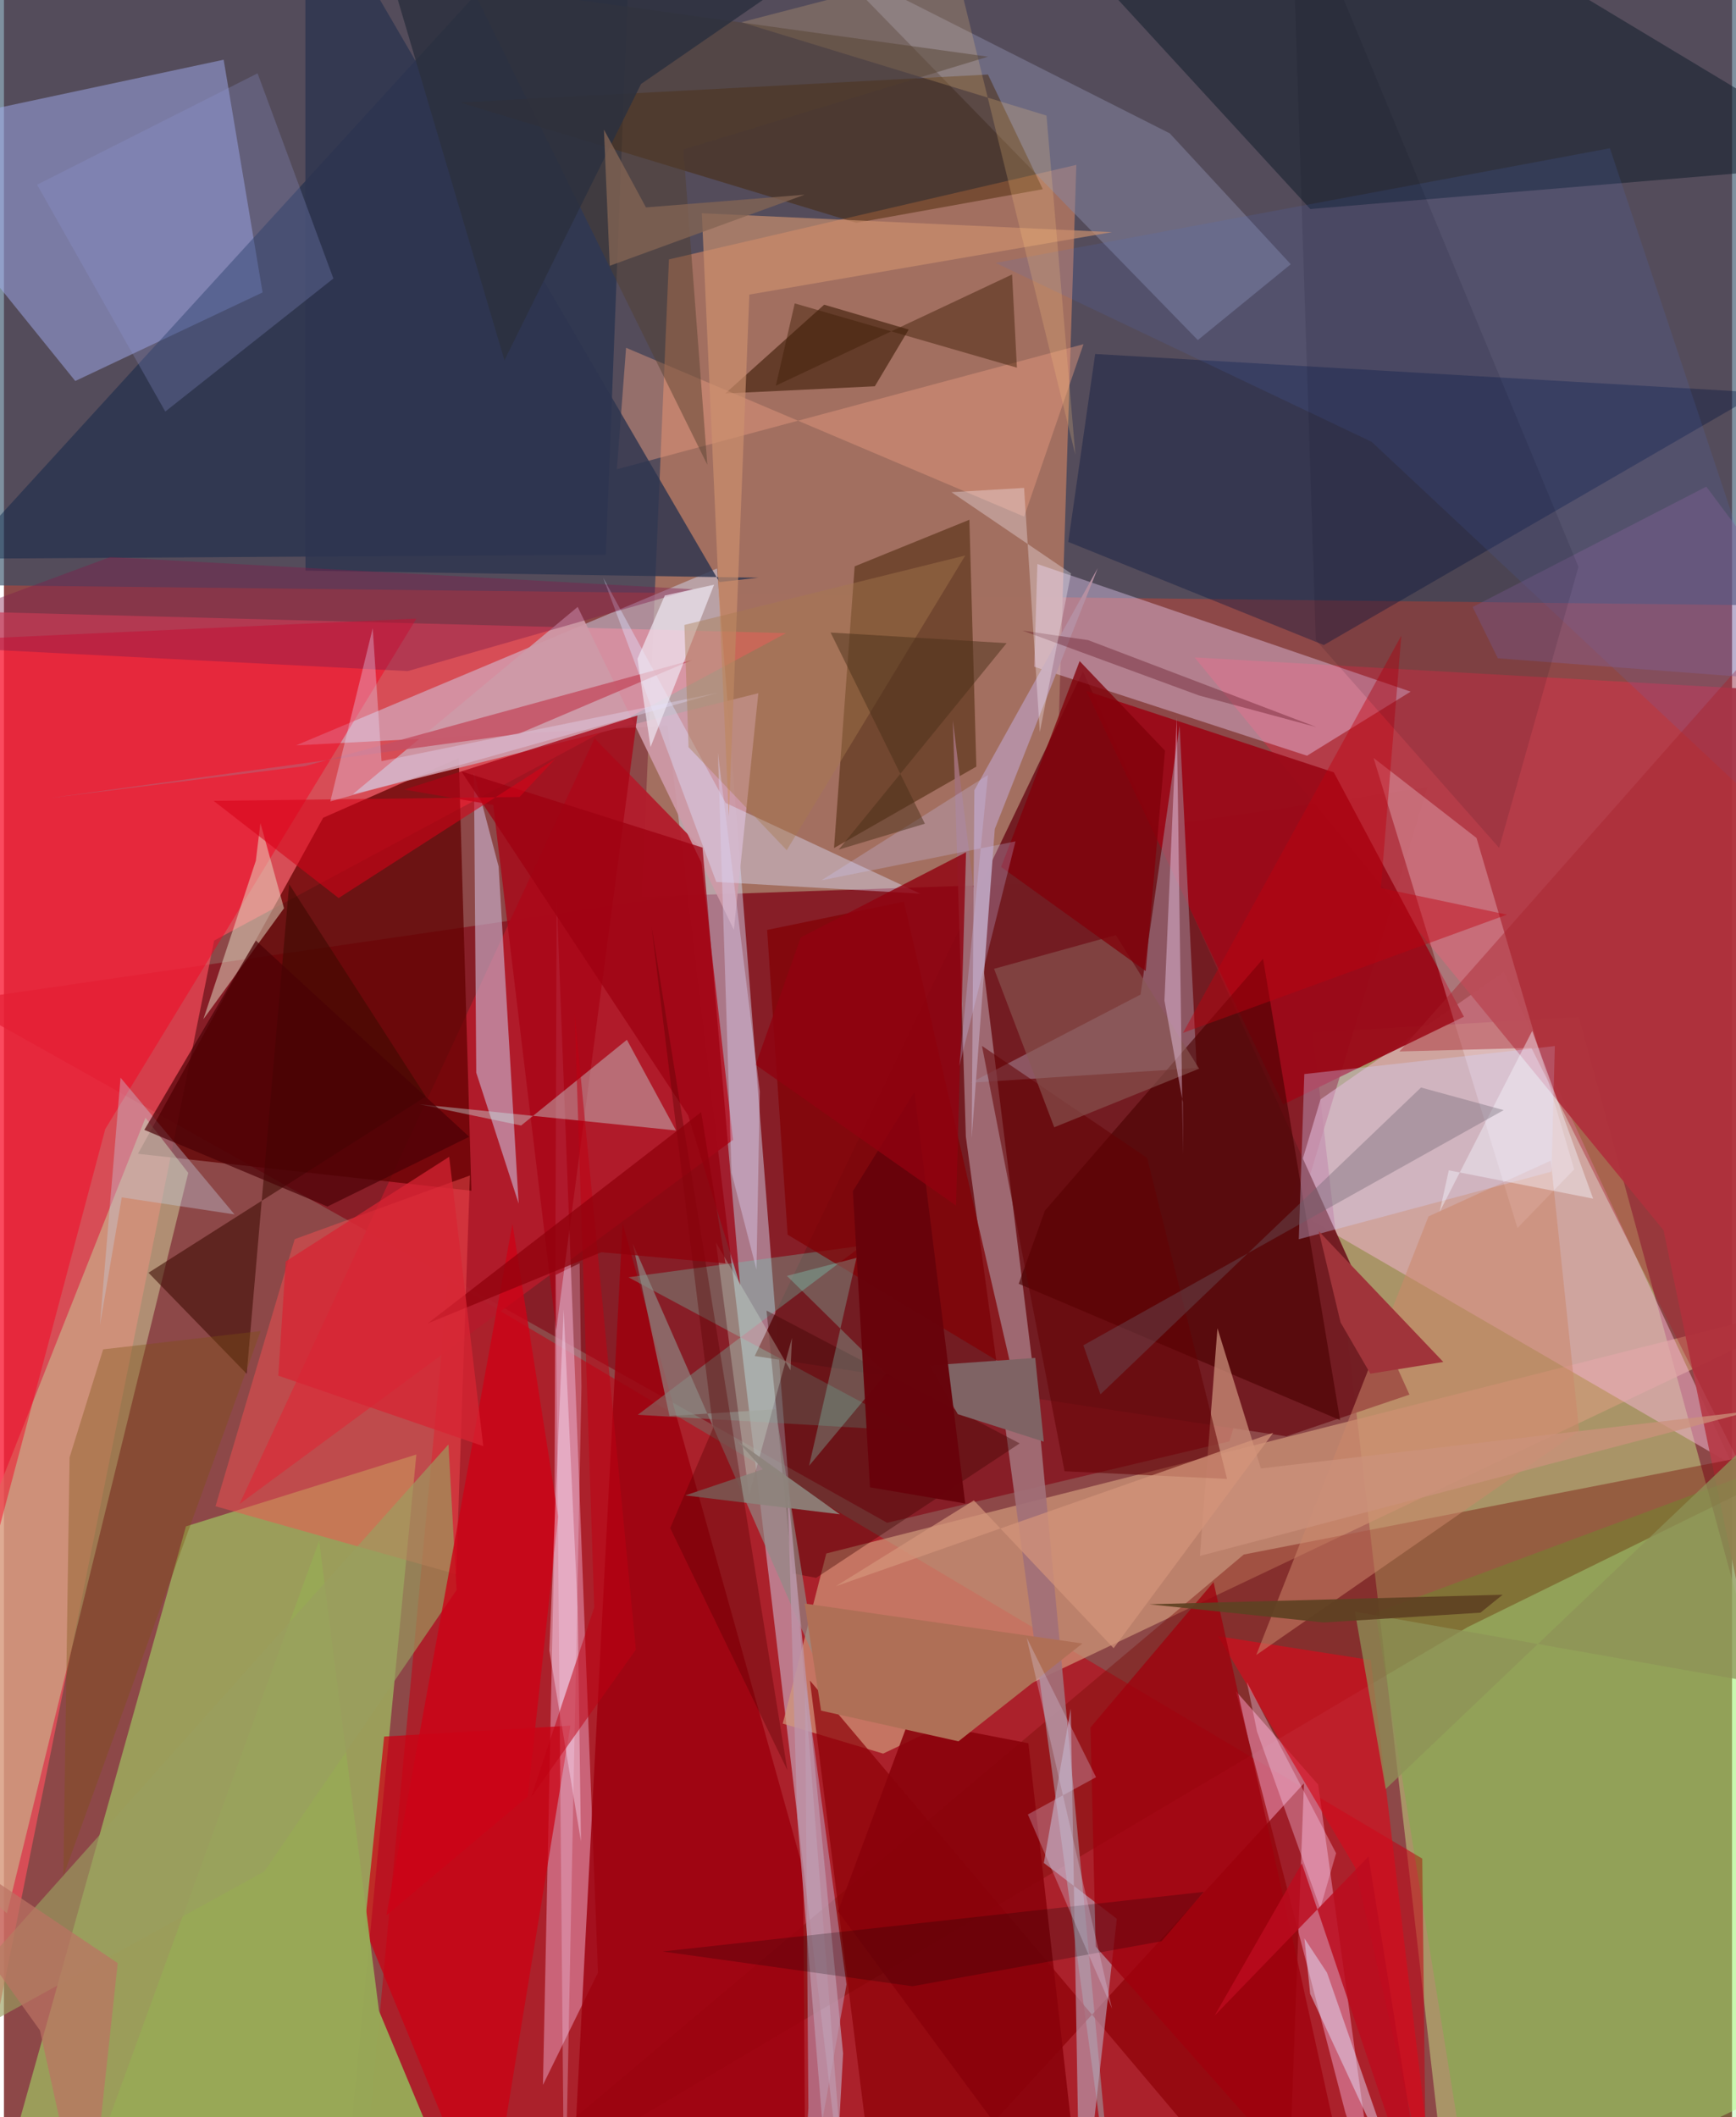 <svg xmlns="http://www.w3.org/2000/svg" width="228" height="278" viewBox="0 0 836 1024"><path fill="#8d4848" d="M0 0h836v1024H0z"/><path fill="#cdf691" fill-opacity=".439" d="M633.152 499.384L700.548 1086 898 991.512 761.886 491.886z"/><path fill="#324e67" fill-opacity=".627" d="M-13.043-51.85L892.859-62l-50.65 354.672-888.248-10.03z"/><path fill="#c30215" fill-opacity=".561" d="M214.984 619.165L686.14 898.938l2.015 181.806L171.342 1086z"/><path fill="#850d1a" fill-opacity=".702" d="M427.264 736.514l165.582-39.365 95.783-316.406-711.368 103.462z"/><path fill="#a37061" fill-opacity=".996" d="M308.622 433.771l199.188-6.805 10.98-347.22-197.093 45.719z"/><path fill="#ff505e" fill-opacity=".651" d="M-62 294.596l440.34 11.63-276.668 148.69L-5.056 985.311z"/><path fill="#a9f06d" fill-opacity=".51" d="M199.508 703.49l-32.843 340.316L-9.35 1086l97.396-347.752z"/><path fill="#d0d5ec" fill-opacity=".49" d="M344.964 274.958L141.3 360.513l179.702-9.501L408.553 1086z"/><path fill="#d19b7c" fill-opacity=".682" d="M892.61 626.285L425.322 848.156l-48.572-14.513 21.077-82.281z"/><path fill="#a6b1f7" fill-opacity=".471" d="M106.28 28.892L-62 64.817l96.495 119.46 90.623-42.838z"/><path fill="#efb1cd" fill-opacity=".549" d="M836.147 708.448L621.348 583.821l15.575-52.095 88.664-61.57z"/><path fill="#b31b2b" fill-opacity=".937" d="M336.546 409.363l16.15 141.971-238.692 176.043L285.73 357.13z"/><path fill="#620001" fill-opacity=".741" d="M220.015 366.633l6.112 209.283-161.314-17.862 89.617-162.526z"/><path fill="#001d43" fill-opacity=".42" d="M-20.95 270.254L282.403-62l21.55 2.466-12.776 327.817z"/><path fill="#721c22" fill-opacity=".98" d="M521.982 324.721l157.952 349.804-59.52 20.18L363.2 655.854z"/><path fill="#b63c48" fill-opacity=".945" d="M898 336.25l-48.525 483.056-46.605-224.248-226.865-277.085z"/><path fill="#d8829d" fill-opacity=".675" d="M287.367 954.097l-26.62 54.308 5.51-262.724 1.136-311.096z"/><path fill="#c8bf91" fill-opacity=".592" d="M89.163 567.273L1.437 925.422-62 869.907 68.456 540.605z"/><path fill="#f1d6fc" fill-opacity=".388" d="M630.387 365.515l-131.97-43.038 1.531-49.683 180.566 61.724z"/><path fill="#f60220" fill-opacity=".475" d="M-61.049 311.133l260.57-11.936L49.02 546.054-37.658 872.4z"/><path fill="#0c1a29" fill-opacity=".506" d="M763.369-2.084l-225.602.59 94.213 102.593L898 78.902z"/><path fill="#780b05" fill-opacity=".4" d="M898 693.73l-298.204 58.137L202.823 1086l505.346-299.069z"/><path fill="#583117" fill-opacity=".643" d="M470.412 370.777l-3.368-119.392-55.5 22.539-9.981 136.252z"/><path fill="#ce6d85" fill-opacity=".867" d="M648.83 1021.448l-52.866-203.505 39.806 45.189 28.346 205.193z"/><path fill="#a27078" fill-opacity=".914" d="M465.34 549.73l72.697 535.497-38.165-406.833-40.82-329.965z"/><path fill="#c8afca" fill-opacity=".647" d="M228.476 518.803l-1.097-144.947 11.923 45.25 9.695 163.02z"/><path fill="#9b0a18" fill-opacity=".957" d="M618.872 534.205l-95.267-200.04 119.756 39.396 62.91 118.183z"/><path fill="#a18493" fill-opacity=".565" d="M549.853 481.042l-82.136 42.632 109.297-7.119-8.265-165.587z"/><path fill="#00133f" fill-opacity=".361" d="M638.519 311.992L514.894 262.11l13.01-90.898 321.52 18.67z"/><path fill="#f64e51" fill-opacity=".475" d="M140.651 599.336l-38.308 129.178 116.424 32.865 6.659-192.838z"/><path fill="#9d000e" fill-opacity=".839" d="M387.837 1086l-112.61-30.728 24.05-463.598 87.364 312.51z"/><path fill="#8d0007" fill-opacity=".698" d="M389.904 812.828L620.563 1086l8.333-223.44L424.107 1086z"/><path fill="#8584a1" fill-opacity=".529" d="M577.559 164.492l44.964-36.686-58.534-63.311-165.108-83.42z"/><path fill="#442300" fill-opacity=".459" d="M220.621 49.563l255.424-13.511 26.513 55.46-90.254 16.26z"/><path fill="#cc0013" fill-opacity=".722" d="M234.238 1078.123l39.776-243.5-90.088 5.297-9.463 92.651z"/><path fill="#11ef00" fill-opacity=".149" d="M862.203 1086L898 692.82l-234.432 87.23L712.776 1086z"/><path fill="#ce99a7" fill-opacity=".933" d="M353.105 449.7l11.833-114.414-196.205 48.897 108.829-90.652z"/><path fill="#a80415" fill-opacity=".769" d="M236.695 389.347l30.455 254.125 39.296-297.383-112.826 35.784z"/><path fill="#fff6ff" fill-opacity=".267" d="M732.19 593.958l-69.62-227.382 49.814 38.72 47.236 160.291z"/><path fill="#bfcff4" fill-opacity=".392" d="M389.167 1019.458l-3.95 66.542 22.39-126.196-20.1-147.715z"/><path fill="#bba7bc" fill-opacity=".612" d="M503.064 901.039l35.312 27.01L520.647 1086 516.1 826.374z"/><path fill="#490000" fill-opacity=".62" d="M646.382 686.86L490.92 620.912l12.673-35.372L609.11 463.745z"/><path fill="#3d1c05" fill-opacity=".604" d="M437.68 159.384l-40.881-12.01-47.836 42.935 72.342-3.48z"/><path fill="#6cd0b5" fill-opacity=".325" d="M415.164 602.49l-113.072 15.277 139.002 74.435-134.473-7.907z"/><path fill="#c7eae8" fill-opacity=".392" d="M200.708 534.06l49.48 10.313 51.173-41.466 23.757 43.859z"/><path fill="#810005" fill-opacity=".749" d="M369.202 449.778l66.155-13.618 52.106 226.142-108.346-65.139z"/><path fill="#d40d1d" fill-opacity=".682" d="M653.697 903.31l-66.315-111.925 73.845 11.52L694.837 1086z"/><path fill="#98a857" fill-opacity=".973" d="M221.378 1068.41l-39.945-95.827-28.947-227.406L28.59 1086z"/><path fill="#e8e3cb" fill-opacity=".494" d="M96.475 492.94l25.368-76.59 2.227-18.285 11.413 41.225z"/><path fill="#b590a2" fill-opacity=".996" d="M469.452 382.208l-1.297 168.3 11.186-149.582 49.815-126.162z"/><path fill="#dce2ff" fill-opacity=".408" d="M289.933 279.5l54.66 147.066 98.73 5.687-94.201-43.906z"/><path fill="#3c0a00" fill-opacity=".561" d="M69.92 615.576l134.169-85.218-66.108-102.702-20.549 236.8z"/><path fill="#cd866a" fill-opacity=".529" d="M762.054 692.074l-13.717-130.71-59.194 26.979-83.329 212.14z"/><path fill="#4c6ed1" fill-opacity=".145" d="M776.912 71.694L898 434.999 661.657 213.705l-181.91-86.553z"/><path fill="#a0000c" fill-opacity=".753" d="M656.214 1086L528.146 941.5l-2.519-105.977 59.541-70.309z"/><path fill="#d2d4ff" fill-opacity=".337" d="M626.401 599.367l122.247-32.68 1.626-60.74-121.202 13.541z"/><path fill="#e89b80" fill-opacity=".439" d="M522.243 166.476l-225.74 60.486 4.46-58.753 192.579 81.66z"/><path fill="#2d354f" fill-opacity=".82" d="M145.799-62l200.339 343.537 18.786-2.12-219.061-3.42z"/><path fill="#9a9f60" fill-opacity=".651" d="M218.966 769.055L125.93 905.177-62 1008.708l277.037-310.082z"/><path fill="#3d0301" fill-opacity=".38" d="M491.38 698.119l-122.463-64.232 12.526 127.123 11.481 2.138z"/><path fill="#8f8c87" fill-opacity=".659" d="M304.177 601.387L393.019 804.1l-19.75-122.495-51.317 3.282z"/><path fill="#cd916f" fill-opacity=".663" d="M337.61 103.146l13.055 291.764 9.927-252.439 175.475-30.199z"/><path fill="#cc0317" fill-opacity=".804" d="M185.015 926.388l60.98-334.479 22.146 141.562-14.751 135.443z"/><path fill="#fee6ff" fill-opacity=".396" d="M279.14 890.58l-15.303-92.306 6.923-164.936 6.778 144.169z"/><path fill="#9d0010" fill-opacity=".749" d="M337.941 409.946l18.184 211.764-25.15-82.321-109.683-166.302z"/><path fill="#a7222d" fill-opacity=".42" d="M675.098 508.557l214.187-242.561L856.5 741.53 738.934 506.828z"/><path fill="#929ada" fill-opacity=".251" d="M16.038 89.336l62 109.726 81.33-64.361-36.672-99.24z"/><path fill="#c45063" fill-opacity=".839" d="M248.858 354.974l83.999-35.744-187.124 51.291-124.306 15.56z"/><path fill="#cc917c" fill-opacity=".729" d="M578.56 752.548l267.077-70.165-237.556 27.85-21.024-67.809z"/><path fill="#88fce1" fill-opacity=".259" d="M378.766 617.1l47.938 47.221-37.213 44.632 22.978-100.568z"/><path fill="#811d4b" fill-opacity=".408" d="M333.5 285.013L51.4 269.417-62 311.407l257.34 13.173z"/><path fill="#7f6364" d="M498.901 656.775l4.138 40.504-41.594-13.297-13.587-23.566z"/><path fill="#640003" fill-opacity=".537" d="M513.09 711.587l78.607 3.712-38.66-155.242-79.896-54.175z"/><path fill="#885854" fill-opacity=".616" d="M508.092 545.225l-29.105-76.645 58.924-16.309 40.277 64.604z"/><path fill="#f0e9f4" fill-opacity=".678" d="M306.476 318.655l6.33 42.668 30.727-78.522-23.835 5.22z"/><path fill="#c6cedf" fill-opacity=".376" d="M56.404 521.237l-9.99 119.734 10.571-61.845 54.548 8.25z"/><path fill="#8a020b" fill-opacity=".886" d="M495.578 843.14l-57.776-11.174-34.325 92.481L522.932 1086z"/><path fill="#be96aa" fill-opacity=".749" d="M405.955 993.187L400.807 1086l-17.098-207.848-4.585-157.644z"/><path fill="#810009" fill-opacity=".776" d="M552.36 469.663l-69.96-50.339 37.985-99.572 41.301 43.323z"/><path fill="#ffcb82" fill-opacity=".212" d="M356.696 10.756l103.683-26.89 57.936 236.08-13.956-164.04z"/><path fill="#7d5212" fill-opacity=".357" d="M124.177 643.782l-95.46 263.68 3.032-202.577 16.246-52.248z"/><path fill="#f7dffb" fill-opacity=".271" d="M278.492 611l-11.58 5.624L271.149 1086l8.233-415.375z"/><path fill="#401e07" fill-opacity=".471" d="M490.035 177.827l-2.337-45.067-114.278 53.757 9.14-39.767z"/><path fill="#d60218" fill-opacity=".565" d="M266.728 367.01l-17.341 18.458-147.958 1.876 60.478 47.013z"/><path fill="#ffdefd" fill-opacity=".322" d="M606.181 837.41l-4.925-23.963 43.196 82.888-7.67 26.703z"/><path fill="#f8dafe" fill-opacity=".392" d="M561.412 483.97l5.939-137.06 3.03 211.542-.096-25.371z"/><path fill="#523f2d" fill-opacity=".451" d="M225.707-7.255l250.355 34.67-147.364 44.866 11.565 152.48z"/><path fill="#68030b" fill-opacity=".976" d="M418.945 719.362l-8.266-143.237 29.796-48.05 24.56 199.102z"/><path fill="#a0343a" d="M661.017 664.404l-14.402-24.802-10.543-44.114 60.24 63.24z"/><path fill="#d4947a" fill-opacity=".722" d="M402.428 767.202l211.613-74.224-77.222 104.207-67.612-71.502z"/><path fill="#dbeedc" fill-opacity=".286" d="M360.476 723.187l-16.01-122.223 36.05 61.82.71-15.682z"/><path fill="#90020f" fill-opacity=".804" d="M363.67 515.013l96.913 68.079 4.844-170.881-79.971 41.202z"/><path fill="#be0013" fill-opacity=".514" d="M285.557 777.433l-9.479-287.325 29.63 307.718-50.725 71.493z"/><path fill="#e9e2ff" fill-opacity=".329" d="M178.396 303.882l4.268 64.252 162.857-33.116-187.636 52.595z"/><path fill="#8d837c" fill-opacity=".914" d="M354.975 697.1l49.44 35.331-74.81-9.16 37.494-12.616z"/><path fill="#490105" fill-opacity=".675" d="M67.919 546.477l53.96-91.561 103.204 94.906-68.57 33.735z"/><path fill="#8e9258" fill-opacity=".733" d="M898 822.705l-244.435-43.194 14.869 85.79 180.138-171.638z"/><path fill="#e4e3ff" fill-opacity=".471" d="M629.135 937.537l10.92 16.59 38.747 111.37-46.898-101.128z"/><path fill="#010000" fill-opacity=".216" d="M560.028 938.916l20.41-23.877-261.769 28.828 120.814 16.8z"/><path fill="#580001" fill-opacity=".357" d="M378.968 856.107l-56.655-117.042 20.74-48.389-29.777-242.617z"/><path fill="#825f94" fill-opacity=".42" d="M895.382 331.488l-172.69-13.095-12.192-24.818 113.055-58.202z"/><path fill="#5f4222" fill-opacity=".918" d="M725.012 771.32l-170.931 4.614 84.389 8.806 75.83-4.75z"/><path fill="#cdccff" fill-opacity=".251" d="M395.468 425.79l80.55-50.959-13.856 140.815 27.193-108.707z"/><path fill="#c10110" fill-opacity=".427" d="M727.103 442.38l-60.99-12.874 9.899-122.083-105.61 192.122z"/><path fill="#8f000b" fill-opacity=".741" d="M289.01 605.66l-83.956 34.398 132.232-102.153 11.744 73.181z"/><path fill="#a9794f" fill-opacity=".412" d="M465.073 268.659l-135.901 33.616 2.015 59.11 47.503 49.83z"/><path fill="#bb0b1e" fill-opacity=".831" d="M627.891 901.25L690.254 1086l-30.118-188.063-74.455 76.946z"/><path fill="#af6f56" d="M461.76 842.221l-66.458-14.844-7.92-51.81 134.33 19.332z"/><path fill="#bb7263" fill-opacity=".71" d="M17.42 982.027L-62 870.968l117.027 78.496L40.32 1086z"/><path fill="#090016" fill-opacity=".106" d="M622.558-62l12.077 371.584L723.31 410.08l38.394-135.93z"/><path fill="#611320" fill-opacity=".376" d="M492.738 304.984l31.798 4.635 110.385 42.05-56.833-15.31z"/><path fill="#4b301a" fill-opacity=".49" d="M399.907 305.935l45.616 92.453-41.69 12.527 81.21-99.837z"/><path fill="#d72433" fill-opacity=".733" d="M136.316 610.093l-3.591 55.277 99.15 34.088-16.479-139.966z"/><path fill="#f3f3fe" fill-opacity=".435" d="M694.544 586.114l4.43-20.075 69.824 13.702-29.461-81.143z"/><path fill="#dcd7f1" fill-opacity=".286" d="M528.317 859.572L494.73 792.02l41.354 179.563-40.743-93.993z"/><path fill="#f8f3fd" fill-opacity=".322" d="M516.226 277.345l-57.84-39.291 35.114-2.079 7.611 118.107z"/><path fill="#dbcef0" fill-opacity=".427" d="M345.397 364.112l6.58 203.093 12.06 46.836 1.62-86.094z"/><path fill="#2c313f" fill-opacity=".851" d="M456.998-62L308.191 40.639l-66.063 133.61L188.644-6.506z"/><path fill="#846553" fill-opacity=".769" d="M387.348 94.172l-94.289 34.382-2.812-65.874 20.334 37.636z"/><path fill="#6b626c" fill-opacity=".353" d="M725.522 536.922l-203.338 113.75 8.276 23.725 155.075-148.4z"/></svg>